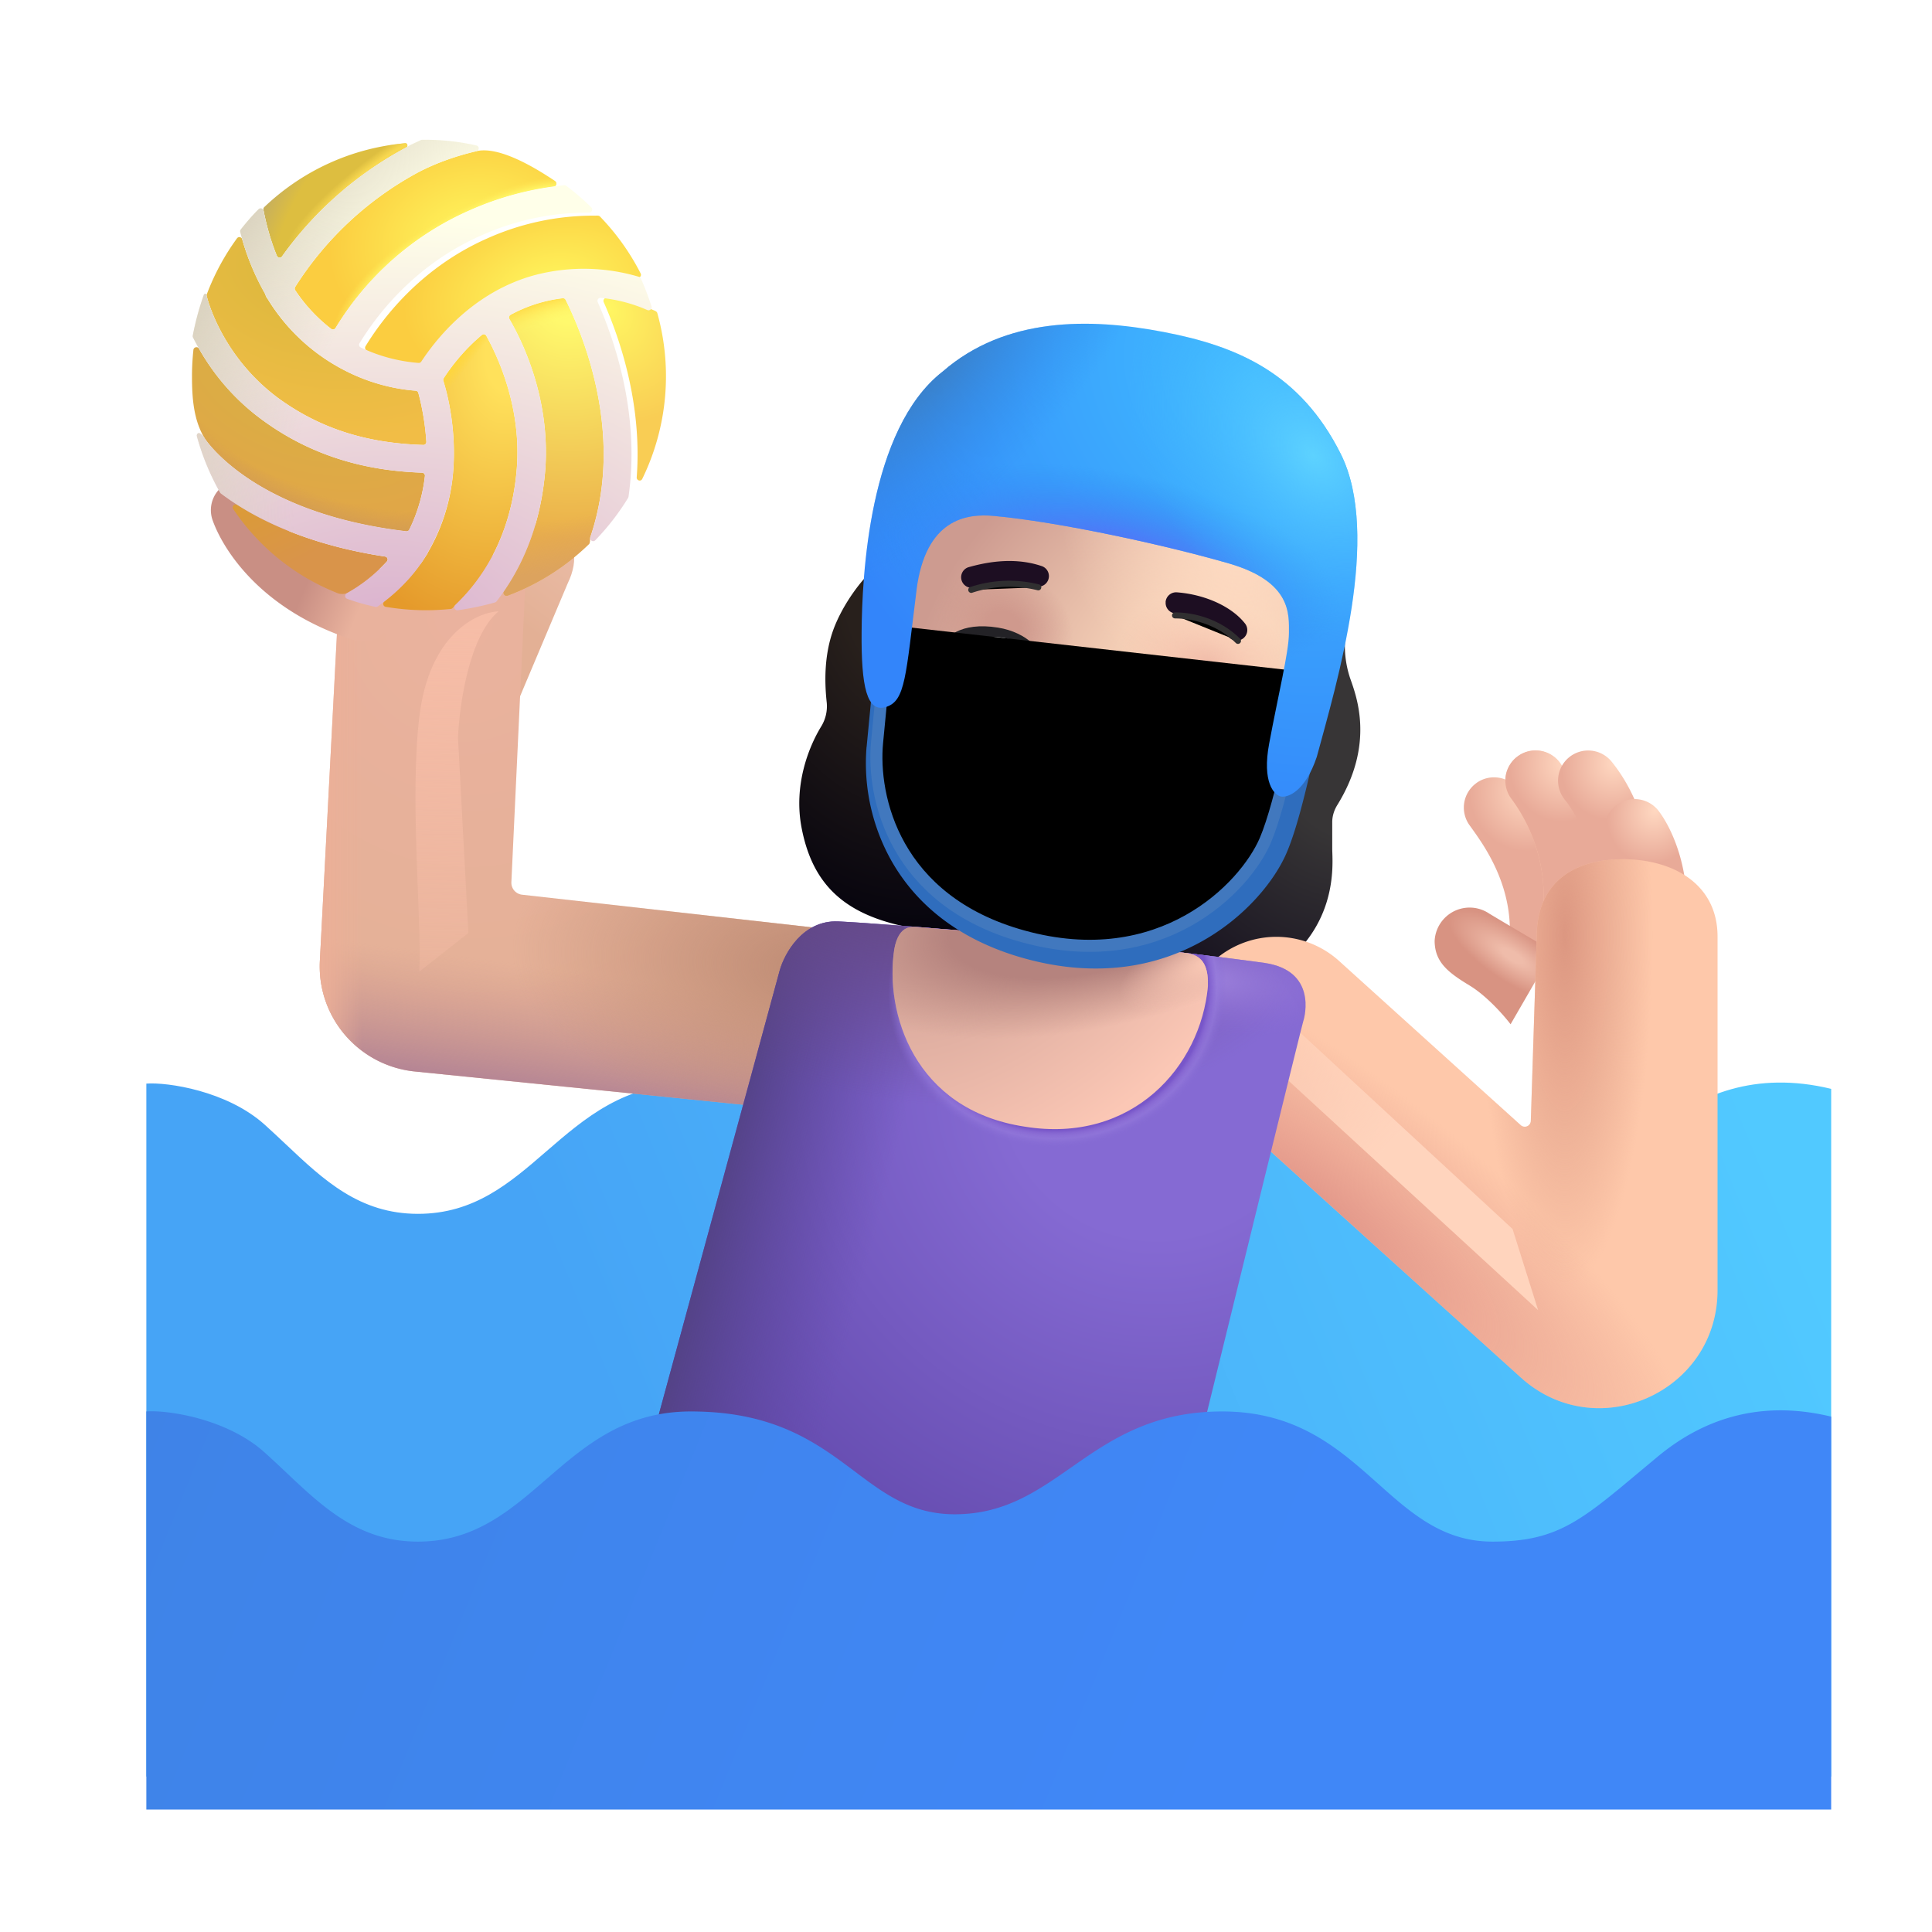 <svg width="100%" height="100%" viewBox="0 0 32 32" xmlns="http://www.w3.org/2000/svg"><path fill="url(#a)" d="M13.8 10.438c.163-.45.503-.877.672-1.007l3.375 2.43-.742 3.718c-.093 0-.551-.031-1.633-.156-1.351-.156-1.992-.656-2.195-1.711-.134-.697.11-1.325.32-1.672a.64.64 0 0 0 .097-.397c-.035-.314-.05-.769.106-1.205"/><path fill="url(#b)" d="M22.363 11.235a1.7 1.7 0 0 1-.086-.617c.063 0-.75-.104-1.164-.156l-3.531 5.43 3.336.304c1.289-.742 1.148-1.906 1.148-2.14v-.44c0-.1.032-.199.085-.284.623-1.009.317-1.797.212-2.097"/><g filter="url(#c)"><path fill="url(#d)" d="M30.18 29.575v-11.39c-1.258-.305-2.198.1-2.875.663l-.301.252c-.982.822-1.379 1.155-2.434 1.155-.818 0-1.343-.468-1.903-.967-.644-.574-1.335-1.19-2.573-1.19-1.172 0-1.859.48-2.504.929-.571.399-1.11.774-1.926.774-.712 0-1.16-.336-1.657-.71-.623-.467-1.323-.993-2.714-.993-1.098 0-1.755.57-2.395 1.123-.605.524-1.194 1.034-2.125 1.034-.968 0-1.56-.558-2.194-1.157q-.169-.16-.345-.32c-.625-.562-1.612-.706-1.96-.68v11.477z"/></g><path fill="url(#e)" d="m8.625 8.669.458.045c.064.006.128.02.182.056.242.158.338.483.137.895l-.87 2.062-.892-.84z"/><path fill="url(#f)" d="m5.298 15.914.335-6.413 3.094-.375-.257 5.485a.2.2 0 0 0 .177.208l5.08.572-.954 2.954-5.904-.598a1.75 1.75 0 0 1-1.571-1.833"/><path fill="url(#g)" d="m5.298 15.914.335-6.413 3.094-.375-.257 5.485a.2.2 0 0 0 .177.208l5.08.572-.954 2.954-5.904-.598a1.75 1.75 0 0 1-1.571-1.833"/><path fill="url(#h)" d="m5.298 15.914.335-6.413 3.094-.375-.257 5.485a.2.2 0 0 0 .177.208l5.08.572-.954 2.954-5.904-.598a1.75 1.75 0 0 1-1.571-1.833"/><path fill="url(#i)" d="m5.298 15.914.335-6.413 3.094-.375-.257 5.485a.2.2 0 0 0 .177.208l5.08.572-.954 2.954-5.904-.598a1.75 1.75 0 0 1-1.571-1.833"/><path fill="url(#j)" fill-rule="evenodd" d="M24.46 12.965a.5.5 0 0 1 .697.125l.04.056c.214.294.92 1.264.797 2.574a.5.5 0 1 1-.996-.095c.087-.915-.401-1.598-.617-1.9l-.046-.064a.5.5 0 0 1 .126-.696" clip-rule="evenodd"/><path fill="url(#k)" fill-rule="evenodd" d="M3.824 7.979a.5.5 0 0 1 .639.302c.08.225.493.986 1.711 1.372a.5.5 0 0 1-.302.953c-1.544-.489-2.176-1.499-2.35-1.988a.5.5 0 0 1 .302-.639" clip-rule="evenodd"/><path fill="url(#l)" fill-rule="evenodd" d="M25.148 12.52a.5.5 0 0 1 .709.143c.188.27.824 1.181.695 2.537a.5.5 0 0 1-.995-.094 2.73 2.73 0 0 0-.534-1.89.5.5 0 0 1 .125-.696" clip-rule="evenodd"/><path fill="url(#m)" fill-rule="evenodd" d="M25.148 12.52a.5.5 0 0 1 .709.143c.188.27.824 1.181.695 2.537a.5.5 0 0 1-.995-.094 2.73 2.73 0 0 0-.534-1.89.5.5 0 0 1 .125-.696" clip-rule="evenodd"/><path fill="url(#n)" fill-rule="evenodd" d="M25.992 12.541a.5.5 0 0 1 .703.076c.268.331.83 1.207.571 2.567a.5.5 0 1 1-.982-.187c.186-.976-.212-1.56-.367-1.753a.5.5 0 0 1 .075-.703" clip-rule="evenodd"/><path fill="url(#o)" fill-rule="evenodd" d="M26.77 13.339a.5.5 0 0 1 .7.09c.267.347.662 1.258.366 2.407a.5.5 0 1 1-.969-.25c.212-.818-.089-1.416-.189-1.546a.5.5 0 0 1 .091-.701" clip-rule="evenodd"/><path fill="url(#p)" d="M24.344 16.325c.287.175.57.5.676.64l.699-1.21c-.192-.113-.67-.393-1.051-.622a.58.58 0 0 0-.906.454c.004.351.222.52.582.738"/><g fill-rule="evenodd" clip-rule="evenodd" filter="url(#q)"><path fill="#FEC8AA" d="M26.375 14.731c.856 0 1.573.425 1.573 1.281v5.858c0 1.69-2.003 2.58-3.257 1.447l-5.09-4.6a1.55 1.55 0 1 1 2.079-2.3l3.008 2.719a.1.1 0 0 0 .167-.071l.098-3.053c0-.856.566-1.28 1.422-1.28"/><path fill="url(#r)" d="M26.375 14.731c.856 0 1.573.425 1.573 1.281v5.858c0 1.69-2.003 2.58-3.257 1.447l-5.09-4.6a1.55 1.55 0 1 1 2.079-2.3l3.008 2.719a.1.1 0 0 0 .167-.071l.098-3.053c0-.856.566-1.28 1.422-1.28"/><path fill="url(#s)" d="M26.375 14.731c.856 0 1.573.425 1.573 1.281v5.858c0 1.69-2.003 2.58-3.257 1.447l-5.09-4.6a1.55 1.55 0 1 1 2.079-2.3l3.008 2.719a.1.1 0 0 0 .167-.071l.098-3.053c0-.856.566-1.28 1.422-1.28"/></g><g filter="url(#t)"><path fill="url(#u)" d="m25.476 21.7-4.641-4.266.078-.906 4.14 3.828z"/></g><path fill="url(#v)" d="M3.424 4.875a.04.04 0 0 0-.002.025c.03.13.288 1.023 1.178 1.688.687.502 1.454.753 2.411.782a.05.05 0 0 0 .051-.052 4.2 4.2 0 0 0-.133-.81.05.05 0 0 0-.045-.037 3.1 3.1 0 0 1-1.208-.353 3.2 3.2 0 0 1-1.248-1.175.1.1 0 0 1-.02-.033l-.016-.041-.004-.01a4 4 0 0 1-.375-.895c-.012-.04-.064-.05-.088-.016a3.9 3.9 0 0 0-.5.927"/><path fill="url(#w)" d="M3.388 7.256c.01.021.797 1.243 3.34 1.543a.05.05 0 0 0 .05-.027c.148-.296.227-.6.26-.888a.05.05 0 0 0-.047-.055c-.736-.026-1.714-.182-2.663-.886a3.75 3.75 0 0 1-1.03-1.166c-.024-.042-.088-.03-.094.017a4 4 0 0 0-.024.439c0 .369.028.726.208 1.023"/><path fill="url(#x)" d="M3.388 7.256c.01.021.797 1.243 3.34 1.543a.05.05 0 0 0 .05-.027c.148-.296.227-.6.26-.888a.05.05 0 0 0-.047-.055c-.736-.026-1.714-.182-2.663-.886a3.75 3.75 0 0 1-1.03-1.166c-.024-.042-.088-.03-.094.017a4 4 0 0 0-.024.439c0 .369.028.726.208 1.023"/><path fill="url(#y)" d="M5.605 9.83a.25.25 0 0 0 .14-.004c.272-.151.486-.334.663-.526.027-.03.01-.076-.03-.082-1.132-.172-1.919-.52-2.445-.855-.046-.03-.1.023-.07.068A3.73 3.73 0 0 0 5.605 9.83"/><path fill="url(#z)" d="M7.467 10.086c.031-.003.052-.044.075-.066.42-.4.922-1.1 1.017-2.252.08-.989-.289-1.816-.504-2.206a.048.048 0 0 0-.074-.013c-.324.27-.535.568-.631.716a.05.05 0 0 0-.006.042c.076.246.22.846.16 1.524a3.16 3.16 0 0 1-.418 1.322l-.003.008-.013.024-.008.01a2.8 2.8 0 0 1-.695.766c-.034.027-.022.082.021.09a4 4 0 0 0 1.079.035"/><path fill="url(#A)" d="M7.467 10.086c.031-.003.052-.044.075-.066.42-.4.922-1.1 1.017-2.252.08-.989-.289-1.816-.504-2.206a.048.048 0 0 0-.074-.013c-.324.27-.535.568-.631.716a.05.05 0 0 0-.006.042c.076.246.22.846.16 1.524a3.16 3.16 0 0 1-.418 1.322l-.003.008-.013.024-.008.01a2.8 2.8 0 0 1-.695.766c-.034.027-.022.082.021.09a4 4 0 0 0 1.079.035"/><path fill="url(#B)" d="M9.754 9.013c.025-.025.013-.08.022-.114l.001-.004c.588-1.714-.152-3.418-.409-3.929a.05.05 0 0 0-.048-.026 2.4 2.4 0 0 0-.863.275.05.05 0 0 0-.019.068c.247.43.682 1.366.592 2.517-.074.872-.357 1.518-.68 1.989-.028.04.012.093.057.076.508-.19.965-.482 1.347-.852"/><path fill="url(#C)" d="M9.754 9.013c.025-.025.013-.08.022-.114l.001-.004c.588-1.714-.152-3.418-.409-3.929a.05.05 0 0 0-.048-.026 2.4 2.4 0 0 0-.863.275.05.05 0 0 0-.019.068c.247.43.682 1.366.592 2.517-.074.872-.357 1.518-.68 1.989-.028.04.012.093.057.076.508-.19.965-.482 1.347-.852"/><path fill="url(#D)" d="M9.754 9.013c.025-.025.013-.08.022-.114l.001-.004c.588-1.714-.152-3.418-.409-3.929a.05.05 0 0 0-.048-.026 2.4 2.4 0 0 0-.863.275.05.05 0 0 0-.019.068c.247.43.682 1.366.592 2.517-.074.872-.357 1.518-.68 1.989-.028.04.012.093.057.076.508-.19.965-.482 1.347-.852"/><g filter="url(#E)"><path fill="url(#F)" d="M10.786 5.183c-.008-.026-.042-.037-.067-.048a2.5 2.5 0 0 0-.77-.201.05.05 0 0 0-.05.069c.254.573.64 1.664.547 2.901-.005.055.068.078.092.028a3.88 3.88 0 0 0 .248-2.75"/></g><g filter="url(#G)"><path fill="url(#H)" d="M6.977 5.99c.223-.341.846-1.164 1.906-1.44a3.2 3.2 0 0 1 1.57-.001c.042.01.078-.032.058-.07a3.9 3.9 0 0 0-.674-.943c-.018-.02-.054-.014-.08-.014a4.3 4.3 0 0 0-1.793.38c-1.136.503-1.76 1.374-2.01 1.783a.05.05 0 0 0 .02.07c.4.19.76.243.958.256a.05.05 0 0 0 .045-.022"/></g><path fill="url(#I)" d="M9.193 3c.038.025.023.084-.022.09a5 5 0 0 0-1.395.395 4.9 4.9 0 0 0-2.218 1.948.05.05 0 0 1-.073.014 2.7 2.7 0 0 1-.596-.64.05.05 0 0 1-.001-.053A5.5 5.5 0 0 1 6.94 2.847a4.1 4.1 0 0 1 .95-.343c.361-.085.938.247 1.303.495"/><path fill="url(#J)" d="M9.193 3c.038.025.023.084-.022.09a5 5 0 0 0-1.395.395 4.9 4.9 0 0 0-2.218 1.948.05.05 0 0 1-.073.014 2.7 2.7 0 0 1-.596-.64.05.05 0 0 1-.001-.053A5.5 5.5 0 0 1 6.94 2.847a4.1 4.1 0 0 1 .95-.343c.361-.085.938.247 1.303.495"/><path fill="url(#K)" d="M4.373 3.435c-.014.013-.01.037-.007.056q.084.42.22.747a.05.05 0 0 0 .086.01A6 6 0 0 1 6.73 2.44c.031-.02.018-.07-.02-.067-.904.079-1.719.469-2.338 1.062"/><path fill="url(#L)" d="M4.373 3.435c-.014.013-.01.037-.007.056q.084.42.22.747a.05.05 0 0 0 .086.01A6 6 0 0 1 6.73 2.44c.031-.02.018-.07-.02-.067-.904.079-1.719.469-2.338 1.062"/><path fill="url(#M)" d="M8.883 4.55C7.823 4.826 7.2 5.65 6.977 5.99a.05.05 0 0 1-.045.021 2.7 2.7 0 0 1-.957-.256.05.05 0 0 1-.02-.07c.25-.41.873-1.28 2.009-1.782a4.3 4.3 0 0 1 1.792-.381c.046 0 .07-.055.038-.087a4 4 0 0 0-.415-.357.05.05 0 0 0-.034-.01 5.1 5.1 0 0 0-1.57.417 4.9 4.9 0 0 0-2.217 1.948.05.05 0 0 1-.073.014 2.7 2.7 0 0 1-.596-.64.05.05 0 0 1-.001-.053A5.5 5.5 0 0 1 6.94 2.847c.319-.167.664-.274.95-.342.05-.013.053-.084.002-.095a3.8 3.8 0 0 0-.837-.095h-.061a.1.1 0 0 0-.023.005c-.08.04-.16.07-.24.12a6 6 0 0 0-2.06 1.807.05.05 0 0 1-.085-.009 4 4 0 0 1-.22-.747c-.008-.039-.055-.054-.083-.026-.105.104-.203.219-.295.335a.05.05 0 0 0-.009.043 4.2 4.2 0 0 0 .413 1.026.2.2 0 0 0 .044.083 3.2 3.2 0 0 0 1.24 1.166c.489.259.949.337 1.208.353a.05.05 0 0 1 .045.036c.049.175.11.47.133.81a.05.05 0 0 1-.05.053c-.957-.029-1.725-.28-2.412-.782-.951-.71-1.18-1.682-1.18-1.703 0-.026-.037-.025-.045 0a4.6 4.6 0 0 0-.182.673.05.05 0 0 0 .004.032c.2.395.543.92 1.131 1.353.949.704 1.927.86 2.663.886a.05.05 0 0 1 .048.055 2.7 2.7 0 0 1-.26.888.05.05 0 0 1-.051.027c-2.543-.3-3.33-1.522-3.34-1.543a.23.23 0 0 0-.075-.077c-.03-.019-.061.012-.052.047.092.334.22.641.383.93a.1.1 0 0 0 .013.016c.512.387 1.371.841 2.722 1.046.039.006.056.053.03.082a2.6 2.6 0 0 1-.665.526c-.038.021-.035.078.006.092q.225.082.469.134a.05.05 0 0 0 .039-.008q.53-.387.804-.85l.008-.01.013-.023q.004-.013.01-.025a3.2 3.2 0 0 0 .411-1.305 4.2 4.2 0 0 0-.16-1.524.05.05 0 0 1 .006-.042 3.3 3.3 0 0 1 .631-.716.048.048 0 0 1 .074.013c.215.39.584 1.217.505 2.206-.096 1.151-.598 1.852-1.018 2.252-.036.034-.008.096.04.088q.32-.046.617-.13a.05.05 0 0 0 .026-.018c.372-.48.722-1.176.805-2.16.09-1.151-.345-2.087-.592-2.517a.05.05 0 0 1 .019-.068 2.37 2.37 0 0 1 .863-.275c.02-.002.04.008.048.026.257.511.997 2.215.41 3.93-.018.05.044.091.081.053a4 4 0 0 0 .544-.702.1.1 0 0 0 .007-.019c.197-1.369-.236-2.602-.51-3.225a.05.05 0 0 1 .05-.07c.33.034.593.123.77.202.04.019.085-.02.071-.061a5 5 0 0 0-.175-.461.05.05 0 0 0-.03-.027 3.2 3.2 0 0 0-1.703-.036"/><path fill="url(#N)" d="M8.883 4.55C7.823 4.826 7.2 5.65 6.977 5.99a.05.05 0 0 1-.045.021 2.7 2.7 0 0 1-.957-.256.05.05 0 0 1-.02-.07c.25-.41.873-1.28 2.009-1.782a4.3 4.3 0 0 1 1.792-.381c.046 0 .07-.055.038-.087a4 4 0 0 0-.415-.357.05.05 0 0 0-.034-.01 5.1 5.1 0 0 0-1.57.417 4.9 4.9 0 0 0-2.217 1.948.05.05 0 0 1-.073.014 2.7 2.7 0 0 1-.596-.64.05.05 0 0 1-.001-.053A5.5 5.5 0 0 1 6.94 2.847c.319-.167.664-.274.95-.342.05-.013.053-.084.002-.095a3.8 3.8 0 0 0-.837-.095h-.061a.1.1 0 0 0-.023.005c-.08.04-.16.07-.24.12a6 6 0 0 0-2.06 1.807.05.05 0 0 1-.085-.009 4 4 0 0 1-.22-.747c-.008-.039-.055-.054-.083-.026-.105.104-.203.219-.295.335a.05.05 0 0 0-.009.043 4.2 4.2 0 0 0 .413 1.026.2.2 0 0 0 .044.083 3.2 3.2 0 0 0 1.24 1.166c.489.259.949.337 1.208.353a.05.05 0 0 1 .045.036c.049.175.11.47.133.81a.05.05 0 0 1-.05.053c-.957-.029-1.725-.28-2.412-.782-.951-.71-1.18-1.682-1.18-1.703 0-.026-.037-.025-.045 0a4.6 4.6 0 0 0-.182.673.05.05 0 0 0 .004.032c.2.395.543.92 1.131 1.353.949.704 1.927.86 2.663.886a.05.05 0 0 1 .048.055 2.7 2.7 0 0 1-.26.888.05.05 0 0 1-.051.027c-2.543-.3-3.33-1.522-3.34-1.543a.23.23 0 0 0-.075-.077c-.03-.019-.061.012-.052.047.092.334.22.641.383.93a.1.1 0 0 0 .013.016c.512.387 1.371.841 2.722 1.046.039.006.056.053.03.082a2.6 2.6 0 0 1-.665.526c-.038.021-.035.078.006.092q.225.082.469.134a.05.05 0 0 0 .039-.008q.53-.387.804-.85l.008-.01.013-.023q.004-.013.01-.025a3.2 3.2 0 0 0 .411-1.305 4.2 4.2 0 0 0-.16-1.524.05.05 0 0 1 .006-.042 3.3 3.3 0 0 1 .631-.716.048.048 0 0 1 .074.013c.215.39.584 1.217.505 2.206-.096 1.151-.598 1.852-1.018 2.252-.036.034-.008.096.04.088q.32-.046.617-.13a.05.05 0 0 0 .026-.018c.372-.48.722-1.176.805-2.16.09-1.151-.345-2.087-.592-2.517a.05.05 0 0 1 .019-.068 2.37 2.37 0 0 1 .863-.275c.02-.002.04.008.048.026.257.511.997 2.215.41 3.93-.018.05.044.091.081.053a4 4 0 0 0 .544-.702.1.1 0 0 0 .007-.019c.197-1.369-.236-2.602-.51-3.225a.05.05 0 0 1 .05-.07c.33.034.593.123.77.202.04.019.085-.02.071-.061a5 5 0 0 0-.175-.461.05.05 0 0 0-.03-.027 3.2 3.2 0 0 0-1.703-.036"/><path fill="url(#O)" d="m12.914 16.075-2.14 7.86 4.609 2.171 4.422-1.953c.583-2.38 1.756-7.16 1.78-7.234.032-.094.22-.844-.64-.97-2.61-.358-6.328-.655-7.062-.687-.588-.025-.89.532-.969.813"/><path fill="url(#P)" d="m12.914 16.075-2.14 7.86 4.609 2.171 4.422-1.953c.583-2.38 1.756-7.16 1.78-7.234.032-.094.22-.844-.64-.97-2.61-.358-6.328-.655-7.062-.687-.588-.025-.89.532-.969.813"/><path fill="url(#Q)" d="m12.914 16.075-2.14 7.86 4.609 2.171 4.422-1.953c.583-2.38 1.756-7.16 1.78-7.234.032-.094.22-.844-.64-.97-2.61-.358-6.328-.655-7.062-.687-.588-.025-.89.532-.969.813"/><path fill="url(#R)" d="m12.914 16.075-2.14 7.86 4.609 2.171 4.422-1.953c.583-2.38 1.756-7.16 1.78-7.234.032-.094.22-.844-.64-.97-2.61-.358-6.328-.655-7.062-.687-.588-.025-.89.532-.969.813"/><path fill="url(#S)" d="m12.914 16.075-2.14 7.86 4.609 2.171 4.422-1.953c.583-2.38 1.756-7.16 1.78-7.234.032-.094.22-.844-.64-.97-2.61-.358-6.328-.655-7.062-.687-.588-.025-.89.532-.969.813"/><path fill="url(#T)" d="m12.914 16.075-2.14 7.86 4.609 2.171 4.422-1.953c.583-2.38 1.756-7.16 1.78-7.234.032-.094.22-.844-.64-.97-2.61-.358-6.328-.655-7.062-.687-.588-.025-.89.532-.969.813"/><path fill="url(#U)" d="M14.812 15.723c.078-.437.325-.36.364-.368l2.066.165 2.274.253c.191.02.51.003.491.56-.117 1.328-1.25 2.617-3.034 2.328-1.84-.278-2.321-1.895-2.161-2.938"/><path fill="url(#V)" d="M14.812 15.723c.078-.437.325-.36.364-.368l2.066.165 2.274.253c.191.02.51.003.491.56-.117 1.328-1.25 2.617-3.034 2.328-1.84-.278-2.321-1.895-2.161-2.938"/><path fill="url(#W)" d="M14.812 15.723c.078-.437.325-.36.364-.368l2.066.165 2.274.253c.191.02.51.003.491.56-.117 1.328-1.25 2.617-3.034 2.328-1.84-.278-2.321-1.895-2.161-2.938"/><g filter="url(#X)"><path fill="url(#Y)" d="M30.18 30.122v-6.508c-1.258-.305-2.198.101-2.875.664l-.301.251c-.982.823-1.379 1.155-2.434 1.155-.818 0-1.343-.467-1.903-.967-.644-.573-1.335-1.189-2.573-1.189-1.172 0-1.859.479-2.504.929-.571.398-1.11.774-1.926.774-.712 0-1.16-.336-1.657-.71-.623-.467-1.323-.993-2.714-.993-1.098 0-1.755.57-2.395 1.123-.605.523-1.194 1.033-2.125 1.033-.968 0-1.56-.557-2.194-1.156a20 20 0 0 0-.345-.32c-.625-.563-1.612-.706-1.96-.68v6.594z"/></g><g filter="url(#Z)"><path fill="url(#aa)" d="M6.945 11.876c.163-1.363.943-1.735 1.313-1.75-.488.4-.651 1.562-.672 2.094l.172 3.233-.813.64c.042-.864-.162-2.855 0-4.217"/></g><g filter="url(#ab)"><path fill="url(#ac)" d="m14.527 12.298.187-1.946c.449-2.856 1.355-3.257 1.752-3.101 1 0 3.331.15 4.656.75s.905 2.338.53 3.133c-.13.578-.417 2.142-.696 2.789-.337.78-1.723 2.22-4.015 1.586-2.132-.59-2.5-2.313-2.414-3.211"/><path fill="url(#ad)" d="m14.527 12.298.187-1.946c.449-2.856 1.355-3.257 1.752-3.101 1 0 3.331.15 4.656.75s.905 2.338.53 3.133c-.13.578-.417 2.142-.696 2.789-.337.78-1.723 2.22-4.015 1.586-2.132-.59-2.5-2.313-2.414-3.211"/><path fill="url(#ae)" d="m14.527 12.298.187-1.946c.449-2.856 1.355-3.257 1.752-3.101 1 0 3.331.15 4.656.75s.905 2.338.53 3.133c-.13.578-.417 2.142-.696 2.789-.337.78-1.723 2.22-4.015 1.586-2.132-.59-2.5-2.313-2.414-3.211"/><path fill="url(#af)" d="m14.527 12.298.187-1.946c.449-2.856 1.355-3.257 1.752-3.101 1 0 3.331.15 4.656.75s.905 2.338.53 3.133c-.13.578-.417 2.142-.696 2.789-.337.78-1.723 2.22-4.015 1.586-2.132-.59-2.5-2.313-2.414-3.211"/></g><g filter="url(#ag)"><path fill="#1D0E22" fill-rule="evenodd" d="M17.137 9.906c-.38-.127-.779-.037-1.004.026a.175.175 0 0 1-.093-.337c.233-.065.72-.184 1.207-.021a.175.175 0 1 1-.11.332" clip-rule="evenodd"/></g><g filter="url(#ah)"><path fill="#1D0E22" fill-rule="evenodd" d="M19.307 10.171a.175.175 0 0 0 .16.189c.413.032.746.21.883.388a.175.175 0 0 0 .278-.212c-.215-.282-.656-.488-1.133-.525a.175.175 0 0 0-.189.16" clip-rule="evenodd"/></g><g filter="url(#ai)"><path fill="#D8A197" d="m17.634 11.653-.536 1.014c-.11.209.015.46.248.504l.498.092a.348.348 0 0 0 .411-.382l-.137-1.139c-.028-.251-.365-.313-.484-.089"/></g><g filter="url(#aj)"><path fill="url(#ak)" d="m17.816 11.514-.536 1.014c-.11.208.015.46.248.503l.498.092a.348.348 0 0 0 .411-.381l-.137-1.139c-.028-.252-.365-.314-.484-.09"/><path fill="url(#al)" d="m17.816 11.514-.536 1.014c-.11.208.015.46.248.503l.498.092a.348.348 0 0 0 .411-.381l-.137-1.139c-.028-.252-.365-.314-.484-.09"/></g><path fill="#87004D" stroke="url(#am)" stroke-width=".05" d="M18.626 13.868a.115.115 0 0 0 .017-.147.124.124 0 0 0-.14-.052c-.277.08-.588.096-.91.031a1.9 1.9 0 0 1-.826-.379.124.124 0 0 0-.15-.004.114.114 0 0 0-.04.14m2.05.411-.018-.018.017.018Zm0 0a1.25 1.25 0 0 1-1.135.342 1.25 1.25 0 0 1-.916-.752m0 0 .024-.01m-.024.01.024-.01m0 0c.147.364.475.653.897.738.421.085.835-.056 1.112-.335.07-.072-.004-.185-.1-.158-.28.081-.595.097-.92.032a1.95 1.95 0 0 1-.837-.384c-.078-.062-.191.017-.152.107Z"/><g filter="url(#an)"><path fill="#232226" d="M15.539 10.738c0 .149.117.193.168.23l1.492.032c-.034-.154-.27-.474-.77-.555-.625-.101-.89.175-.89.293"/></g><g filter="url(#ao)"><path fill="#232226" d="M20.617 11.756c-.054.139-.18.137-.24.154l-1.402-.512c.087-.131.423-.344.918-.238.62.132.767.486.724.596"/></g><path fill="#fff" d="M19.649 11.168a.92.92 0 0 1 .75.847.18.18 0 0 1-.214.189l-1.444-.267a.152.152 0 0 1-.115-.203.92.92 0 0 1 1.023-.566"/><path fill="url(#ap)" d="M19.483 11.319a.588.588 0 0 1 .421.833l-1.116-.206a.59.59 0 0 1 .694-.627"/><path fill="#000" d="M19.045 11.836a.335.335 0 0 1 .392-.27.335.335 0 0 1 .205.537l-.586-.108a.3.3 0 0 1-.011-.16"/><g filter="url(#aq)"><path fill="#C7A7A3" d="M19.415 11.434c.03.062-.067.113-.178.168-.11.054-.192.092-.223.03-.03-.062.034-.157.145-.212s.225-.048.256.014"/><path fill="url(#ar)" d="M19.415 11.434c.03.062-.067.113-.178.168-.11.054-.192.092-.223.03-.03-.062.034-.157.145-.212s.225-.048.256.014"/></g><g filter="url(#as)"><path fill="url(#at)" d="M19.903 11.913a.55.55 0 0 0-.094-.325l-.201.153.048.16z"/></g><path fill="#fff" d="M16.633 10.567a.91.91 0 0 0-.996.519c-.05.107.017.23.131.25l1.433.265a.15.15 0 0 0 .179-.147.915.915 0 0 0-.747-.887"/><path fill="url(#au)" d="M16.733 10.766a.583.583 0 0 0-.686.622l1.107.205a.587.587 0 0 0-.421-.827"/><path fill="#000" d="M16.956 11.4a.33.33 0 0 0-.268-.39.332.332 0 0 0-.38.426l.58.108a.33.33 0 0 0 .068-.144"/><g filter="url(#av)"><path fill="url(#aw)" d="M17.162 11.366c.034-.184-.093-.335-.127-.38l-.217.145.07.252z"/></g><g filter="url(#ax)" transform="rotate(-17.442 16.515 10.979)"><ellipse cx="16.515" cy="10.979" fill="#C7A7A3" fill-opacity=".9" rx=".254" ry=".129"/><ellipse cx="16.515" cy="10.979" fill="url(#ay)" rx=".254" ry=".129"/></g><g filter="url(#az)"><path stroke="#302F30" stroke-linecap="round" stroke-width=".1" d="M16.087 9.77a2 2 0 0 1 1.11-.042"/></g><g filter="url(#aA)"><path stroke="#302F30" stroke-linecap="round" stroke-width=".1" d="M19.462 10.193c.317 0 .735.113 1.043.422"/></g><g filter="url(#aB)"><path fill="#2F6DBD" fill-rule="evenodd" d="m14.254 12.271.187-1.945.547.053-.187 1.945c-.039.402.025 1 .34 1.56.312.551.877 1.084 1.873 1.36 2.131.59 3.395-.746 3.69-1.43.127-.296.264-.824.387-1.372.061-.27.117-.538.167-.776l.023-.111c.04-.19.074-.358.102-.482l.537.121c-.027.119-.06.28-.1.471l-.024.113c-.05.239-.106.51-.168.785-.122.54-.268 1.118-.42 1.468-.378.878-1.887 2.422-4.34 1.743-1.135-.315-1.82-.939-2.205-1.62a3.3 3.3 0 0 1-.41-1.883" clip-rule="evenodd"/></g><g filter="url(#aC)"><path stroke="#4178BE" stroke-width=".2" d="m14.714 10.352-.187 1.946c-.086.898.282 2.62 2.414 3.21 2.292.636 3.678-.804 4.015-1.585.279-.647.565-2.211.695-2.79"/></g><path fill="url(#aD)" d="M15.18 9.775c.15-1.182.83-1.271 1.278-1.23 1.075.097 2.836.48 3.899.788 1.044.304.992.848.992 1.153 0 .304-.18 1.035-.328 1.832-.119.637.08.849.195.875.117.02.4-.081.594-.656.336-1.243 1.07-3.672.398-5.016s-1.718-1.79-2.937-2.023c-1.219-.235-2.617-.25-3.657.656-1.226.953-1.336 3.406-1.343 4.312-.008.907.086 1.344.406 1.243.32-.102.324-.504.504-1.934"/><path fill="url(#aE)" d="M15.18 9.775c.15-1.182.83-1.271 1.278-1.23 1.075.097 2.836.48 3.899.788 1.044.304.992.848.992 1.153 0 .304-.18 1.035-.328 1.832-.119.637.08.849.195.875.117.02.4-.081.594-.656.336-1.243 1.07-3.672.398-5.016s-1.718-1.79-2.937-2.023c-1.219-.235-2.617-.25-3.657.656-1.226.953-1.336 3.406-1.343 4.312-.008.907.086 1.344.406 1.243.32-.102.324-.504.504-1.934"/><path fill="url(#aF)" d="M15.18 9.775c.15-1.182.83-1.271 1.278-1.23 1.075.097 2.836.48 3.899.788 1.044.304.992.848.992 1.153 0 .304-.18 1.035-.328 1.832-.119.637.08.849.195.875.117.02.4-.081.594-.656.336-1.243 1.07-3.672.398-5.016s-1.718-1.79-2.937-2.023c-1.219-.235-2.617-.25-3.657.656-1.226.953-1.336 3.406-1.343 4.312-.008.907.086 1.344.406 1.243.32-.102.324-.504.504-1.934"/><path fill="url(#aG)" d="M15.18 9.775c.15-1.182.83-1.271 1.278-1.23 1.075.097 2.836.48 3.899.788 1.044.304.992.848.992 1.153 0 .304-.18 1.035-.328 1.832-.119.637.08.849.195.875.117.02.4-.081.594-.656.336-1.243 1.07-3.672.398-5.016s-1.718-1.79-2.937-2.023c-1.219-.235-2.617-.25-3.657.656-1.226.953-1.336 3.406-1.343 4.312-.008.907.086 1.344.406 1.243.32-.102.324-.504.504-1.934"/><defs><radialGradient id="a" cx="0" cy="0" r="1" gradientTransform="matrix(.608 5.609 -4.205 .456 14.935 9.97)" gradientUnits="userSpaceOnUse"><stop offset=".214" stop-color="#28201C"/><stop offset="1" stop-color="#05030D"/></radialGradient><radialGradient id="b" cx="0" cy="0" r="1" gradientTransform="rotate(124.509 8.143 12.124)scale(4.75 4.1)" gradientUnits="userSpaceOnUse"><stop offset=".351" stop-color="#373536"/><stop offset="1" stop-color="#181320"/></radialGradient><radialGradient id="f" cx="0" cy="0" r="1" gradientTransform="matrix(1.895 8.157 -7.46 1.733 7.616 10.188)" gradientUnits="userSpaceOnUse"><stop stop-color="#EAB29E"/><stop offset="1" stop-color="#E3B095"/></radialGradient><radialGradient id="h" cx="0" cy="0" r="1" gradientTransform="rotate(-174.206 7.27 7.7)scale(5.262 2.793)" gradientUnits="userSpaceOnUse"><stop stop-color="#BD8A73"/><stop offset="1" stop-color="#BD8A73" stop-opacity="0"/></radialGradient><radialGradient id="j" cx="0" cy="0" r="1" gradientTransform="rotate(116.11 8.584 14.438)scale(1.988 1.907)" gradientUnits="userSpaceOnUse"><stop stop-color="#FFD8C1"/><stop offset=".514" stop-color="#E8AA98"/></radialGradient><radialGradient id="l" cx="0" cy="0" r="1" gradientTransform="rotate(114.959 8.94 14.585)scale(1.924 1.787)" gradientUnits="userSpaceOnUse"><stop stop-color="#FFD8C1"/><stop offset=".467" stop-color="#FBC4A9"/></radialGradient><radialGradient id="m" cx="0" cy="0" r="1" gradientTransform="rotate(114.959 8.94 14.585)scale(1.924 1.787)" gradientUnits="userSpaceOnUse"><stop stop-color="#FFD8C1"/><stop offset=".514" stop-color="#E8AA98"/></radialGradient><radialGradient id="n" cx="0" cy="0" r="1" gradientTransform="rotate(113.89 9.262 15.016)scale(1.871 1.682)" gradientUnits="userSpaceOnUse"><stop stop-color="#FFD8C1"/><stop offset=".514" stop-color="#E8AA98"/></radialGradient><radialGradient id="o" cx="0" cy="0" r="1" gradientTransform="matrix(-.679 1.612 -1.399 -.589 27.413 13.423)" gradientUnits="userSpaceOnUse"><stop stop-color="#FFD8C1"/><stop offset=".514" stop-color="#E8AA98"/></radialGradient><radialGradient id="p" cx="0" cy="0" r="1" gradientTransform="matrix(-.424 .652 -1.892 -1.23 25.052 15.835)" gradientUnits="userSpaceOnUse"><stop offset=".088" stop-color="#EFBCAA"/><stop offset=".546" stop-color="#D89382"/></radialGradient><radialGradient id="r" cx="0" cy="0" r="1" gradientTransform="matrix(1.467 -1.989 6.331 4.67 21.082 20.484)" gradientUnits="userSpaceOnUse"><stop stop-color="#E09387"/><stop offset="1" stop-color="#E09387" stop-opacity="0"/></radialGradient><radialGradient id="s" cx="0" cy="0" r="1" gradientTransform="matrix(0 5.835 -1.459 0 25.417 15.985)" gradientUnits="userSpaceOnUse"><stop stop-color="#DC9781"/><stop offset="1" stop-color="#DC9781" stop-opacity="0"/></radialGradient><radialGradient id="v" cx="0" cy="0" r="1" gradientTransform="matrix(-.906 2.219 -3.498 -1.429 4.883 4.606)" gradientUnits="userSpaceOnUse"><stop offset=".203" stop-color="#E0B93F"/><stop offset="1" stop-color="#F1BD46"/></radialGradient><radialGradient id="w" cx="0" cy="0" r="1" gradientTransform="matrix(-.96 1.999 -3.513 -1.688 4.73 6.309)" gradientUnits="userSpaceOnUse"><stop offset=".203" stop-color="#DAAE44"/><stop offset="1" stop-color="#E2A548"/></radialGradient><radialGradient id="x" cx="0" cy="0" r="1" gradientTransform="matrix(-.516 1.391 -3.212 -1.191 5.508 7.06)" gradientUnits="userSpaceOnUse"><stop offset=".764" stop-color="#D39C52" stop-opacity="0"/><stop offset="1" stop-color="#D39C52"/></radialGradient><radialGradient id="y" cx="0" cy="0" r="1" gradientTransform="rotate(73.347 -3.658 6.619)scale(1.436 2.952)" gradientUnits="userSpaceOnUse"><stop offset=".05" stop-color="#DB9C35"/><stop offset="1" stop-color="#D9944A"/></radialGradient><radialGradient id="z" cx="0" cy="0" r="1" gradientTransform="matrix(-1.147 4.656 -2.928 -.721 8.57 5.7)" gradientUnits="userSpaceOnUse"><stop offset=".168" stop-color="#FFE15B"/><stop offset="1" stop-color="#E59A2B"/></radialGradient><radialGradient id="B" cx="0" cy="0" r="1" gradientTransform="matrix(.406 3.963 -3.918 .402 9.43 4.94)" gradientUnits="userSpaceOnUse"><stop offset=".1" stop-color="#FFF96D"/><stop offset="1" stop-color="#EAAE49"/></radialGradient><radialGradient id="C" cx="0" cy="0" r="1" gradientTransform="rotate(81.641 .742 8.022)scale(3.836 10.591)" gradientUnits="userSpaceOnUse"><stop offset=".667" stop-color="#DCA35E" stop-opacity="0"/><stop offset=".887" stop-color="#DCA35E"/></radialGradient><radialGradient id="D" cx="0" cy="0" r="1" gradientTransform="matrix(-1.102 -3.502 7.049 -2.217 9.922 8.442)" gradientUnits="userSpaceOnUse"><stop offset=".862" stop-color="#FFFA6E" stop-opacity="0"/><stop offset="1" stop-color="#FFCD36"/></radialGradient><radialGradient id="F" cx="0" cy="0" r="1" gradientTransform="matrix(.953 1.732 -1.314 .723 9.977 5.11)" gradientUnits="userSpaceOnUse"><stop stop-color="#FFF662"/><stop offset="1" stop-color="#F9CD54"/></radialGradient><radialGradient id="H" cx="0" cy="0" r="1" gradientTransform="rotate(-103.141 6.39 -1.196)scale(1.581 2.462)" gradientUnits="userSpaceOnUse"><stop stop-color="#FFF75E"/><stop offset="1" stop-color="#FBCD40"/></radialGradient><radialGradient id="I" cx="0" cy="0" r="1" gradientTransform="rotate(-100.73 5.552 -1.249)scale(1.849 2.38)" gradientUnits="userSpaceOnUse"><stop stop-color="#FFF75E"/><stop offset="1" stop-color="#FBCD40"/></radialGradient><radialGradient id="J" cx="0" cy="0" r="1" gradientTransform="rotate(151.204 3.382 3.273)scale(2.692 1.11)" gradientUnits="userSpaceOnUse"><stop offset=".874" stop-color="#FFF665"/><stop offset="1" stop-color="#FFE451" stop-opacity="0"/></radialGradient><radialGradient id="K" cx="0" cy="0" r="1" gradientTransform="matrix(-.992 -.602 1.51 -2.491 5.656 3.442)" gradientUnits="userSpaceOnUse"><stop offset=".626" stop-color="#DDBE40"/><stop offset="1" stop-color="#C5AE5F"/></radialGradient><radialGradient id="L" cx="0" cy="0" r="1" gradientTransform="rotate(142.445 2.65 2.56)scale(1.961 .404)" gradientUnits="userSpaceOnUse"><stop offset=".651" stop-color="#F8D84F"/><stop offset="1" stop-color="#F8D84F" stop-opacity="0"/></radialGradient><radialGradient id="M" cx="0" cy="0" r="1" gradientTransform="matrix(-.031 -6.938 10.471 -.047 6.414 10.544)" gradientUnits="userSpaceOnUse"><stop stop-color="#D9AFCD"/><stop offset="1" stop-color="#FFFFE9"/></radialGradient><radialGradient id="N" cx="0" cy="0" r="1" gradientTransform="matrix(-5.094 -2.875 4.048 -7.172 8.695 7.075)" gradientUnits="userSpaceOnUse"><stop offset=".591" stop-color="#D9D1BE" stop-opacity="0"/><stop offset="1" stop-color="#D9D1BE"/></radialGradient><radialGradient id="O" cx="0" cy="0" r="1" gradientTransform="matrix(-3.688 8.594 -8.599 -3.69 19.164 17.95)" gradientUnits="userSpaceOnUse"><stop offset=".27" stop-color="#856AD3"/><stop offset="1" stop-color="#6249AC"/></radialGradient><radialGradient id="Q" cx="0" cy="0" r="1" gradientTransform="rotate(99.197 1.028 13.71)scale(3.324 6.996)" gradientUnits="userSpaceOnUse"><stop stop-color="#654986"/><stop offset="1" stop-color="#654986" stop-opacity="0"/></radialGradient><radialGradient id="R" cx="0" cy="0" r="1" gradientTransform="rotate(6.921 -123.96 171.522)scale(2.723 .91)" gradientUnits="userSpaceOnUse"><stop stop-color="#A186DF"/><stop offset="1" stop-color="#8D6BD3" stop-opacity="0"/></radialGradient><radialGradient id="S" cx="0" cy="0" r="1" gradientTransform="matrix(.301 2.594 -2.789 .323 17.508 16.398)" gradientUnits="userSpaceOnUse"><stop offset=".906" stop-color="#9E83E0"/><stop offset="1" stop-color="#866BD4" stop-opacity="0"/></radialGradient><radialGradient id="T" cx="0" cy="0" r="1" gradientTransform="matrix(.297 2.562 -2.755 .319 17.508 16.398)" gradientUnits="userSpaceOnUse"><stop offset=".898" stop-color="#7856C9"/><stop offset=".954" stop-color="#7856C9" stop-opacity="0"/></radialGradient><radialGradient id="U" cx="0" cy="0" r="1" gradientTransform="matrix(2.688 4 -6.153 4.134 15.852 15.106)" gradientUnits="userSpaceOnUse"><stop offset=".07" stop-color="#D1A297"/><stop offset=".876" stop-color="#FBC7B5"/></radialGradient><radialGradient id="V" cx="0" cy="0" r="1" gradientTransform="rotate(168.536 8.26 8.474)scale(4.56 1.902)" gradientUnits="userSpaceOnUse"><stop offset=".514" stop-color="#B5837E"/><stop offset="1" stop-color="#BE8E85" stop-opacity="0"/></radialGradient><radialGradient id="W" cx="0" cy="0" r="1" gradientTransform="rotate(157.999 8.504 9.907)scale(1.668 .648)" gradientUnits="userSpaceOnUse"><stop stop-color="#FDCCB7"/><stop offset="1" stop-color="#FCC9B7" stop-opacity="0"/></radialGradient><radialGradient id="ac" cx="0" cy="0" r="1" gradientTransform="rotate(153.547 8.56 8.05)scale(5.068 4.243)" gradientUnits="userSpaceOnUse"><stop offset=".113" stop-color="#FFDDC0"/><stop offset="1" stop-color="#CD9B90"/></radialGradient><radialGradient id="ad" cx="0" cy="0" r="1" gradientTransform="rotate(-68.552 16.052 -6.754)scale(.94 1.18)" gradientUnits="userSpaceOnUse"><stop offset=".237" stop-color="#CF998D"/><stop offset="1" stop-color="#CF998D" stop-opacity="0"/></radialGradient><radialGradient id="ae" cx="0" cy="0" r="1" gradientTransform="matrix(.281 -1.031 1.429 .39 19.844 11.25)" gradientUnits="userSpaceOnUse"><stop stop-color="#ECB2A1"/><stop offset="1" stop-color="#ECB2A1" stop-opacity="0"/></radialGradient><radialGradient id="af" cx="0" cy="0" r="1" gradientTransform="matrix(-2.011 1.719 -2.011 -2.352 20.281 9.25)" gradientUnits="userSpaceOnUse"><stop stop-color="#FFDCC3"/><stop offset="1" stop-color="#FFDCC3" stop-opacity="0"/></radialGradient><radialGradient id="ak" cx="0" cy="0" r="1" gradientTransform="rotate(178.156 9.09 6.381)scale(1.072 3.258)" gradientUnits="userSpaceOnUse"><stop offset=".032" stop-color="#FFD9C3"/><stop offset=".491" stop-color="#E5B39E"/></radialGradient><radialGradient id="al" cx="0" cy="0" r="1" gradientTransform="matrix(-.321 1.221 -1.831 -.481 18.098 11.856)" gradientUnits="userSpaceOnUse"><stop offset=".706" stop-color="#D59B92" stop-opacity="0"/><stop offset=".999" stop-color="#D59B92"/></radialGradient><radialGradient id="am" cx="0" cy="0" r="1" gradientTransform="matrix(.312 -.328 1.229 1.17 16.746 13.9)" gradientUnits="userSpaceOnUse"><stop stop-color="#DEB0A6"/><stop offset="1" stop-color="#DEB0A6" stop-opacity="0"/></radialGradient><radialGradient id="ap" cx="0" cy="0" r="1" gradientTransform="matrix(-.295 .567 -.671 -.349 19.517 11.524)" gradientUnits="userSpaceOnUse"><stop offset=".451" stop-color="#795348"/><stop offset="1" stop-color="#6D4C42"/></radialGradient><radialGradient id="ar" cx="0" cy="0" r="1" gradientTransform="rotate(-117.34 13.18 -.036)scale(.247 .341)" gradientUnits="userSpaceOnUse"><stop offset=".766" stop-color="#FFE6E2" stop-opacity="0"/><stop offset=".966" stop-color="#FFE6E2"/></radialGradient><radialGradient id="au" cx="0" cy="0" r="1" gradientTransform="matrix(-.293 .562 -.666 -.347 16.77 10.97)" gradientUnits="userSpaceOnUse"><stop offset=".451" stop-color="#795348"/><stop offset="1" stop-color="#6D4C42"/></radialGradient><radialGradient id="ay" cx="0" cy="0" r="1" gradientTransform="rotate(-90.897 13.758 -2.532)scale(.322 .387)" gradientUnits="userSpaceOnUse"><stop offset=".766" stop-color="#FFE6E2" stop-opacity="0"/><stop offset=".966" stop-color="#FFE6E2"/></radialGradient><radialGradient id="aD" cx="0" cy="0" r="1" gradientTransform="matrix(-4.781 5.344 -6.516 -5.83 20.786 6.326)" gradientUnits="userSpaceOnUse"><stop stop-color="#40BBFF"/><stop offset="1" stop-color="#3385FA"/></radialGradient><radialGradient id="aE" cx="0" cy="0" r="1" gradientTransform="rotate(-79.313 14.87 -6.375)scale(1.622 3.866)" gradientUnits="userSpaceOnUse"><stop offset=".261" stop-color="#5472F7"/><stop offset="1" stop-color="#2C8BF2" stop-opacity="0"/></radialGradient><radialGradient id="aF" cx="0" cy="0" r="1" gradientTransform="matrix(1.625 1.594 -3.936 4.013 15.224 6.107)" gradientUnits="userSpaceOnUse"><stop stop-color="#3C7DBF"/><stop offset="1" stop-color="#2C89F2" stop-opacity="0"/></radialGradient><radialGradient id="aG" cx="0" cy="0" r="1" gradientTransform="matrix(-2.406 -2.656 1.897 -1.719 21.755 7.544)" gradientUnits="userSpaceOnUse"><stop stop-color="#5DD2FF"/><stop offset="1" stop-color="#3FB2FF" stop-opacity="0"/></radialGradient><filter id="c" width="28.306" height="11.645" x="2.123" y="17.93" color-interpolation-filters="sRGB" filterUnits="userSpaceOnUse"><feFlood flood-opacity="0" result="BackgroundImageFix"/><feBlend in="SourceGraphic" in2="BackgroundImageFix" result="shape"/><feColorMatrix in="SourceAlpha" result="hardAlpha" values="0 0 0 0 0 0 0 0 0 0 0 0 0 0 0 0 0 0 127 0"/><feOffset dx=".15" dy="-.15"/><feGaussianBlur stdDeviation=".075"/><feComposite in2="hardAlpha" k2="-1" k3="1" operator="arithmetic"/><feColorMatrix values="0 0 0 0 0.235 0 0 0 0 0.573 0 0 0 0 0.82 0 0 0 1 0"/><feBlend in2="shape" result="effect1_innerShadow_3987_23713"/><feColorMatrix in="SourceAlpha" result="hardAlpha" values="0 0 0 0 0 0 0 0 0 0 0 0 0 0 0 0 0 0 127 0"/><feOffset dx=".25"/><feGaussianBlur stdDeviation=".15"/><feComposite in2="hardAlpha" k2="-1" k3="1" operator="arithmetic"/><feColorMatrix values="0 0 0 0 0.239 0 0 0 0 0.62 0 0 0 0 0.8 0 0 0 1 0"/><feBlend in2="effect1_innerShadow_3987_23713" result="effect2_innerShadow_3987_23713"/><feColorMatrix in="SourceAlpha" result="hardAlpha" values="0 0 0 0 0 0 0 0 0 0 0 0 0 0 0 0 0 0 127 0"/><feOffset dx="-.25"/><feGaussianBlur stdDeviation=".075"/><feComposite in2="hardAlpha" k2="-1" k3="1" operator="arithmetic"/><feColorMatrix values="0 0 0 0 0.396 0 0 0 0 0.886 0 0 0 0 1 0 0 0 1 0"/><feBlend in2="effect2_innerShadow_3987_23713" result="effect3_innerShadow_3987_23713"/></filter><filter id="q" width="9.358" height="9.592" x="19.091" y="14.231" color-interpolation-filters="sRGB" filterUnits="userSpaceOnUse"><feFlood flood-opacity="0" result="BackgroundImageFix"/><feBlend in="SourceGraphic" in2="BackgroundImageFix" result="shape"/><feColorMatrix in="SourceAlpha" result="hardAlpha" values="0 0 0 0 0 0 0 0 0 0 0 0 0 0 0 0 0 0 127 0"/><feOffset dx=".5" dy="-.5"/><feGaussianBlur stdDeviation=".625"/><feComposite in2="hardAlpha" k2="-1" k3="1" operator="arithmetic"/><feColorMatrix values="0 0 0 0 0.769 0 0 0 0 0.506 0 0 0 0 0.573 0 0 0 1 0"/><feBlend in2="shape" result="effect1_innerShadow_3987_23713"/></filter><filter id="t" width="5.441" height="5.972" x="20.435" y="16.128" color-interpolation-filters="sRGB" filterUnits="userSpaceOnUse"><feFlood flood-opacity="0" result="BackgroundImageFix"/><feBlend in="SourceGraphic" in2="BackgroundImageFix" result="shape"/><feGaussianBlur result="effect1_foregroundBlur_3987_23713" stdDeviation=".2"/></filter><filter id="E" width="1.134" height="3.026" x="9.895" y="4.933" color-interpolation-filters="sRGB" filterUnits="userSpaceOnUse"><feFlood flood-opacity="0" result="BackgroundImageFix"/><feBlend in="SourceGraphic" in2="BackgroundImageFix" result="shape"/><feColorMatrix in="SourceAlpha" result="hardAlpha" values="0 0 0 0 0 0 0 0 0 0 0 0 0 0 0 0 0 0 127 0"/><feOffset dx=".1"/><feGaussianBlur stdDeviation=".05"/><feComposite in2="hardAlpha" k2="-1" k3="1" operator="arithmetic"/><feColorMatrix values="0 0 0 0 1 0 0 0 0 0.843 0 0 0 0 0.251 0 0 0 1 0"/><feBlend in2="shape" result="effect1_innerShadow_3987_23713"/></filter><filter id="G" width="4.669" height="2.54" x="5.947" y="3.521" color-interpolation-filters="sRGB" filterUnits="userSpaceOnUse"><feFlood flood-opacity="0" result="BackgroundImageFix"/><feBlend in="SourceGraphic" in2="BackgroundImageFix" result="shape"/><feColorMatrix in="SourceAlpha" result="hardAlpha" values="0 0 0 0 0 0 0 0 0 0 0 0 0 0 0 0 0 0 127 0"/><feOffset dx=".1" dy=".05"/><feGaussianBlur stdDeviation=".05"/><feComposite in2="hardAlpha" k2="-1" k3="1" operator="arithmetic"/><feColorMatrix values="0 0 0 0 0.953 0 0 0 0 0.769 0 0 0 0 0.255 0 0 0 1 0"/><feBlend in2="shape" result="effect1_innerShadow_3987_23713"/></filter><filter id="X" width="28.306" height="6.762" x="2.123" y="23.36" color-interpolation-filters="sRGB" filterUnits="userSpaceOnUse"><feFlood flood-opacity="0" result="BackgroundImageFix"/><feBlend in="SourceGraphic" in2="BackgroundImageFix" result="shape"/><feColorMatrix in="SourceAlpha" result="hardAlpha" values="0 0 0 0 0 0 0 0 0 0 0 0 0 0 0 0 0 0 127 0"/><feOffset dx=".15" dy="-.15"/><feGaussianBlur stdDeviation=".075"/><feComposite in2="hardAlpha" k2="-1" k3="1" operator="arithmetic"/><feColorMatrix values="0 0 0 0 0.239 0 0 0 0 0.369 0 0 0 0 0.882 0 0 0 1 0"/><feBlend in2="shape" result="effect1_innerShadow_3987_23713"/><feColorMatrix in="SourceAlpha" result="hardAlpha" values="0 0 0 0 0 0 0 0 0 0 0 0 0 0 0 0 0 0 127 0"/><feOffset dx=".25"/><feGaussianBlur stdDeviation=".15"/><feComposite in2="hardAlpha" k2="-1" k3="1" operator="arithmetic"/><feColorMatrix values="0 0 0 0 0.165 0 0 0 0 0.459 0 0 0 0 0.78 0 0 0 1 0"/><feBlend in2="effect1_innerShadow_3987_23713" result="effect2_innerShadow_3987_23713"/><feColorMatrix in="SourceAlpha" result="hardAlpha" values="0 0 0 0 0 0 0 0 0 0 0 0 0 0 0 0 0 0 127 0"/><feOffset dx="-.25"/><feGaussianBlur stdDeviation=".075"/><feComposite in2="hardAlpha" k2="-1" k3="1" operator="arithmetic"/><feColorMatrix values="0 0 0 0 0.325 0 0 0 0 0.62 0 0 0 0 0.988 0 0 0 1 0"/><feBlend in2="effect2_innerShadow_3987_23713" result="effect3_innerShadow_3987_23713"/></filter><filter id="Z" width="2.176" height="6.768" x="6.481" y="9.726" color-interpolation-filters="sRGB" filterUnits="userSpaceOnUse"><feFlood flood-opacity="0" result="BackgroundImageFix"/><feBlend in="SourceGraphic" in2="BackgroundImageFix" result="shape"/><feGaussianBlur result="effect1_foregroundBlur_3987_23713" stdDeviation=".2"/></filter><filter id="ab" width="7.659" height="8.744" x="14.516" y="6.922" color-interpolation-filters="sRGB" filterUnits="userSpaceOnUse"><feFlood flood-opacity="0" result="BackgroundImageFix"/><feBlend in="SourceGraphic" in2="BackgroundImageFix" result="shape"/><feColorMatrix in="SourceAlpha" result="hardAlpha" values="0 0 0 0 0 0 0 0 0 0 0 0 0 0 0 0 0 0 127 0"/><feOffset dx=".15" dy="-.3"/><feGaussianBlur stdDeviation=".375"/><feComposite in2="hardAlpha" k2="-1" k3="1" operator="arithmetic"/><feColorMatrix values="0 0 0 0 0.733 0 0 0 0 0.522 0 0 0 0 0.545 0 0 0 1 0"/><feBlend in2="shape" result="effect1_innerShadow_3987_23713"/></filter><filter id="ag" width="1.456" height=".646" x="15.911" y="9.292" color-interpolation-filters="sRGB" filterUnits="userSpaceOnUse"><feFlood flood-opacity="0" result="BackgroundImageFix"/><feBlend in="SourceGraphic" in2="BackgroundImageFix" result="shape"/><feColorMatrix in="SourceAlpha" result="hardAlpha" values="0 0 0 0 0 0 0 0 0 0 0 0 0 0 0 0 0 0 127 0"/><feOffset dy="-.2"/><feGaussianBlur stdDeviation=".125"/><feComposite in2="hardAlpha" k2="-1" k3="1" operator="arithmetic"/><feColorMatrix values="0 0 0 0 0.063 0 0 0 0 0.016 0 0 0 0 0.039 0 0 0 1 0"/><feBlend in2="shape" result="effect1_innerShadow_3987_23713"/></filter><filter id="ah" width="1.358" height="1.007" x="19.306" y="9.81" color-interpolation-filters="sRGB" filterUnits="userSpaceOnUse"><feFlood flood-opacity="0" result="BackgroundImageFix"/><feBlend in="SourceGraphic" in2="BackgroundImageFix" result="shape"/><feColorMatrix in="SourceAlpha" result="hardAlpha" values="0 0 0 0 0 0 0 0 0 0 0 0 0 0 0 0 0 0 127 0"/><feOffset dy="-.2"/><feGaussianBlur stdDeviation=".125"/><feComposite in2="hardAlpha" k2="-1" k3="1" operator="arithmetic"/><feColorMatrix values="0 0 0 0 0.063 0 0 0 0 0.016 0 0 0 0 0.039 0 0 0 1 0"/><feBlend in2="shape" result="effect1_innerShadow_3987_23713"/></filter><filter id="ai" width="2.2" height="2.754" x="16.558" y="11.015" color-interpolation-filters="sRGB" filterUnits="userSpaceOnUse"><feFlood flood-opacity="0" result="BackgroundImageFix"/><feBlend in="SourceGraphic" in2="BackgroundImageFix" result="shape"/><feGaussianBlur result="effect1_foregroundBlur_3987_23713" stdDeviation=".25"/></filter><filter id="aj" width="1.4" height="1.954" x="17.14" y="11.275" color-interpolation-filters="sRGB" filterUnits="userSpaceOnUse"><feFlood flood-opacity="0" result="BackgroundImageFix"/><feBlend in="SourceGraphic" in2="BackgroundImageFix" result="shape"/><feGaussianBlur result="effect1_foregroundBlur_3987_23713" stdDeviation=".05"/></filter><filter id="an" width="1.76" height=".627" x="15.539" y="10.373" color-interpolation-filters="sRGB" filterUnits="userSpaceOnUse"><feFlood flood-opacity="0" result="BackgroundImageFix"/><feBlend in="SourceGraphic" in2="BackgroundImageFix" result="shape"/><feColorMatrix in="SourceAlpha" result="hardAlpha" values="0 0 0 0 0 0 0 0 0 0 0 0 0 0 0 0 0 0 127 0"/><feOffset dx=".1" dy="-.05"/><feGaussianBlur stdDeviation=".05"/><feComposite in2="hardAlpha" k2="-1" k3="1" operator="arithmetic"/><feColorMatrix values="0 0 0 0 0.18 0 0 0 0 0.129 0 0 0 0 0.161 0 0 0 1 0"/><feBlend in2="shape" result="effect1_innerShadow_3987_23713"/></filter><filter id="ao" width="1.749" height=".829" x="18.975" y="11.082" color-interpolation-filters="sRGB" filterUnits="userSpaceOnUse"><feFlood flood-opacity="0" result="BackgroundImageFix"/><feBlend in="SourceGraphic" in2="BackgroundImageFix" result="shape"/><feColorMatrix in="SourceAlpha" result="hardAlpha" values="0 0 0 0 0 0 0 0 0 0 0 0 0 0 0 0 0 0 127 0"/><feOffset dx=".1" dy="-.05"/><feGaussianBlur stdDeviation=".05"/><feComposite in2="hardAlpha" k2="-1" k3="1" operator="arithmetic"/><feColorMatrix values="0 0 0 0 0.18 0 0 0 0 0.129 0 0 0 0 0.161 0 0 0 1 0"/><feBlend in2="shape" result="effect1_innerShadow_3987_23713"/></filter><filter id="aq" width=".514" height=".381" x="18.956" y="11.333" color-interpolation-filters="sRGB" filterUnits="userSpaceOnUse"><feFlood flood-opacity="0" result="BackgroundImageFix"/><feBlend in="SourceGraphic" in2="BackgroundImageFix" result="shape"/><feGaussianBlur result="effect1_foregroundBlur_3987_23713" stdDeviation=".025"/></filter><filter id="as" width=".395" height=".425" x="19.558" y="11.538" color-interpolation-filters="sRGB" filterUnits="userSpaceOnUse"><feFlood flood-opacity="0" result="BackgroundImageFix"/><feBlend in="SourceGraphic" in2="BackgroundImageFix" result="shape"/><feGaussianBlur result="effect1_foregroundBlur_3987_23713" stdDeviation=".025"/></filter><filter id="av" width=".45" height=".496" x="16.768" y="10.937" color-interpolation-filters="sRGB" filterUnits="userSpaceOnUse"><feFlood flood-opacity="0" result="BackgroundImageFix"/><feBlend in="SourceGraphic" in2="BackgroundImageFix" result="shape"/><feGaussianBlur result="effect1_foregroundBlur_3987_23713" stdDeviation=".025"/></filter><filter id="ax" width=".591" height=".389" x="16.219" y="10.784" color-interpolation-filters="sRGB" filterUnits="userSpaceOnUse"><feFlood flood-opacity="0" result="BackgroundImageFix"/><feBlend in="SourceGraphic" in2="BackgroundImageFix" result="shape"/><feGaussianBlur result="effect1_foregroundBlur_3987_23713" stdDeviation=".025"/></filter><filter id="az" width="1.409" height=".403" x="15.937" y="9.518" color-interpolation-filters="sRGB" filterUnits="userSpaceOnUse"><feFlood flood-opacity="0" result="BackgroundImageFix"/><feBlend in="SourceGraphic" in2="BackgroundImageFix" result="shape"/><feGaussianBlur result="effect1_foregroundBlur_3987_23713" stdDeviation=".05"/></filter><filter id="aA" width="1.343" height=".722" x="19.312" y="10.043" color-interpolation-filters="sRGB" filterUnits="userSpaceOnUse"><feFlood flood-opacity="0" result="BackgroundImageFix"/><feBlend in="SourceGraphic" in2="BackgroundImageFix" result="shape"/><feGaussianBlur result="effect1_foregroundBlur_3987_23713" stdDeviation=".05"/></filter><filter id="aB" width="7.779" height="5.716" x="14.241" y="10.326" color-interpolation-filters="sRGB" filterUnits="userSpaceOnUse"><feFlood flood-opacity="0" result="BackgroundImageFix"/><feBlend in="SourceGraphic" in2="BackgroundImageFix" result="shape"/><feColorMatrix in="SourceAlpha" result="hardAlpha" values="0 0 0 0 0 0 0 0 0 0 0 0 0 0 0 0 0 0 127 0"/><feOffset dx=".1" dy=".1"/><feGaussianBlur stdDeviation=".1"/><feComposite in2="hardAlpha" k2="-1" k3="1" operator="arithmetic"/><feColorMatrix values="0 0 0 0 0.212 0 0 0 0 0.482 0 0 0 0 0.706 0 0 0 1 0"/><feBlend in2="shape" result="effect1_innerShadow_3987_23713"/></filter><filter id="aC" width="7.733" height="5.823" x="14.216" y="10.143" color-interpolation-filters="sRGB" filterUnits="userSpaceOnUse"><feFlood flood-opacity="0" result="BackgroundImageFix"/><feBlend in="SourceGraphic" in2="BackgroundImageFix" result="shape"/><feGaussianBlur result="effect1_foregroundBlur_3987_23713" stdDeviation=".1"/></filter><linearGradient id="d" x1="30.18" x2="7.028" y1="21.669" y2="31.089" gradientUnits="userSpaceOnUse"><stop stop-color="#51C9FF"/><stop offset=".78" stop-color="#46A4F6"/></linearGradient><linearGradient id="e" x1="8.461" x2="9.695" y1="10.716" y2="9.059" gradientUnits="userSpaceOnUse"><stop offset=".195" stop-color="#E3B095"/><stop offset="1" stop-color="#EABCA6"/></linearGradient><linearGradient id="g" x1="8.804" x2="9.116" y1="18.345" y2="16.031" gradientUnits="userSpaceOnUse"><stop offset=".051" stop-color="#AD7E95"/><stop offset="1" stop-color="#C9938B" stop-opacity="0"/></linearGradient><linearGradient id="i" x1="5.295" x2="5.991" y1="13.156" y2="13.156" gradientUnits="userSpaceOnUse"><stop stop-color="#ECAF97"/><stop offset="1" stop-color="#ECAF97" stop-opacity="0"/></linearGradient><linearGradient id="k" x1="5.008" x2="6.523" y1="9.825" y2="10.466" gradientUnits="userSpaceOnUse"><stop stop-color="#C98F84"/><stop offset=".593" stop-color="#E9B29D"/></linearGradient><linearGradient id="u" x1="24.944" x2="18.179" y1="20.969" y2="14.531" gradientUnits="userSpaceOnUse"><stop offset=".298" stop-color="#FFD4BD"/><stop offset="1" stop-color="#FFD4BD" stop-opacity="0"/></linearGradient><linearGradient id="A" x1="7.563" x2="7.773" y1="5.864" y2="6.028" gradientUnits="userSpaceOnUse"><stop offset=".139" stop-color="#FFD739"/><stop offset="1" stop-color="#FFD739" stop-opacity="0"/></linearGradient><linearGradient id="P" x1="11.477" x2="14.195" y1="20.981" y2="21.669" gradientUnits="userSpaceOnUse"><stop stop-color="#534285"/><stop offset="1" stop-color="#6048A5" stop-opacity="0"/></linearGradient><linearGradient id="Y" x1="20.32" x2="1.633" y1="28.919" y2="21.294" gradientUnits="userSpaceOnUse"><stop stop-color="#4087F7"/><stop offset="1" stop-color="#3F83E6"/></linearGradient><linearGradient id="aa" x1="7.835" x2="7.694" y1="10.406" y2="18.844" gradientUnits="userSpaceOnUse"><stop stop-color="#F6BDA7"/><stop offset="1" stop-color="#F6BDA7" stop-opacity="0"/></linearGradient><linearGradient id="at" x1="19.919" x2="19.695" y1="11.754" y2="11.841" gradientUnits="userSpaceOnUse"><stop stop-color="#B4948D"/><stop offset="1" stop-color="#B4948D" stop-opacity="0"/></linearGradient><linearGradient id="aw" x1="17.148" x2="16.925" y1="11.194" y2="11.281" gradientUnits="userSpaceOnUse"><stop stop-color="#B4948D"/><stop offset="1" stop-color="#B4948D" stop-opacity="0"/></linearGradient></defs></svg>